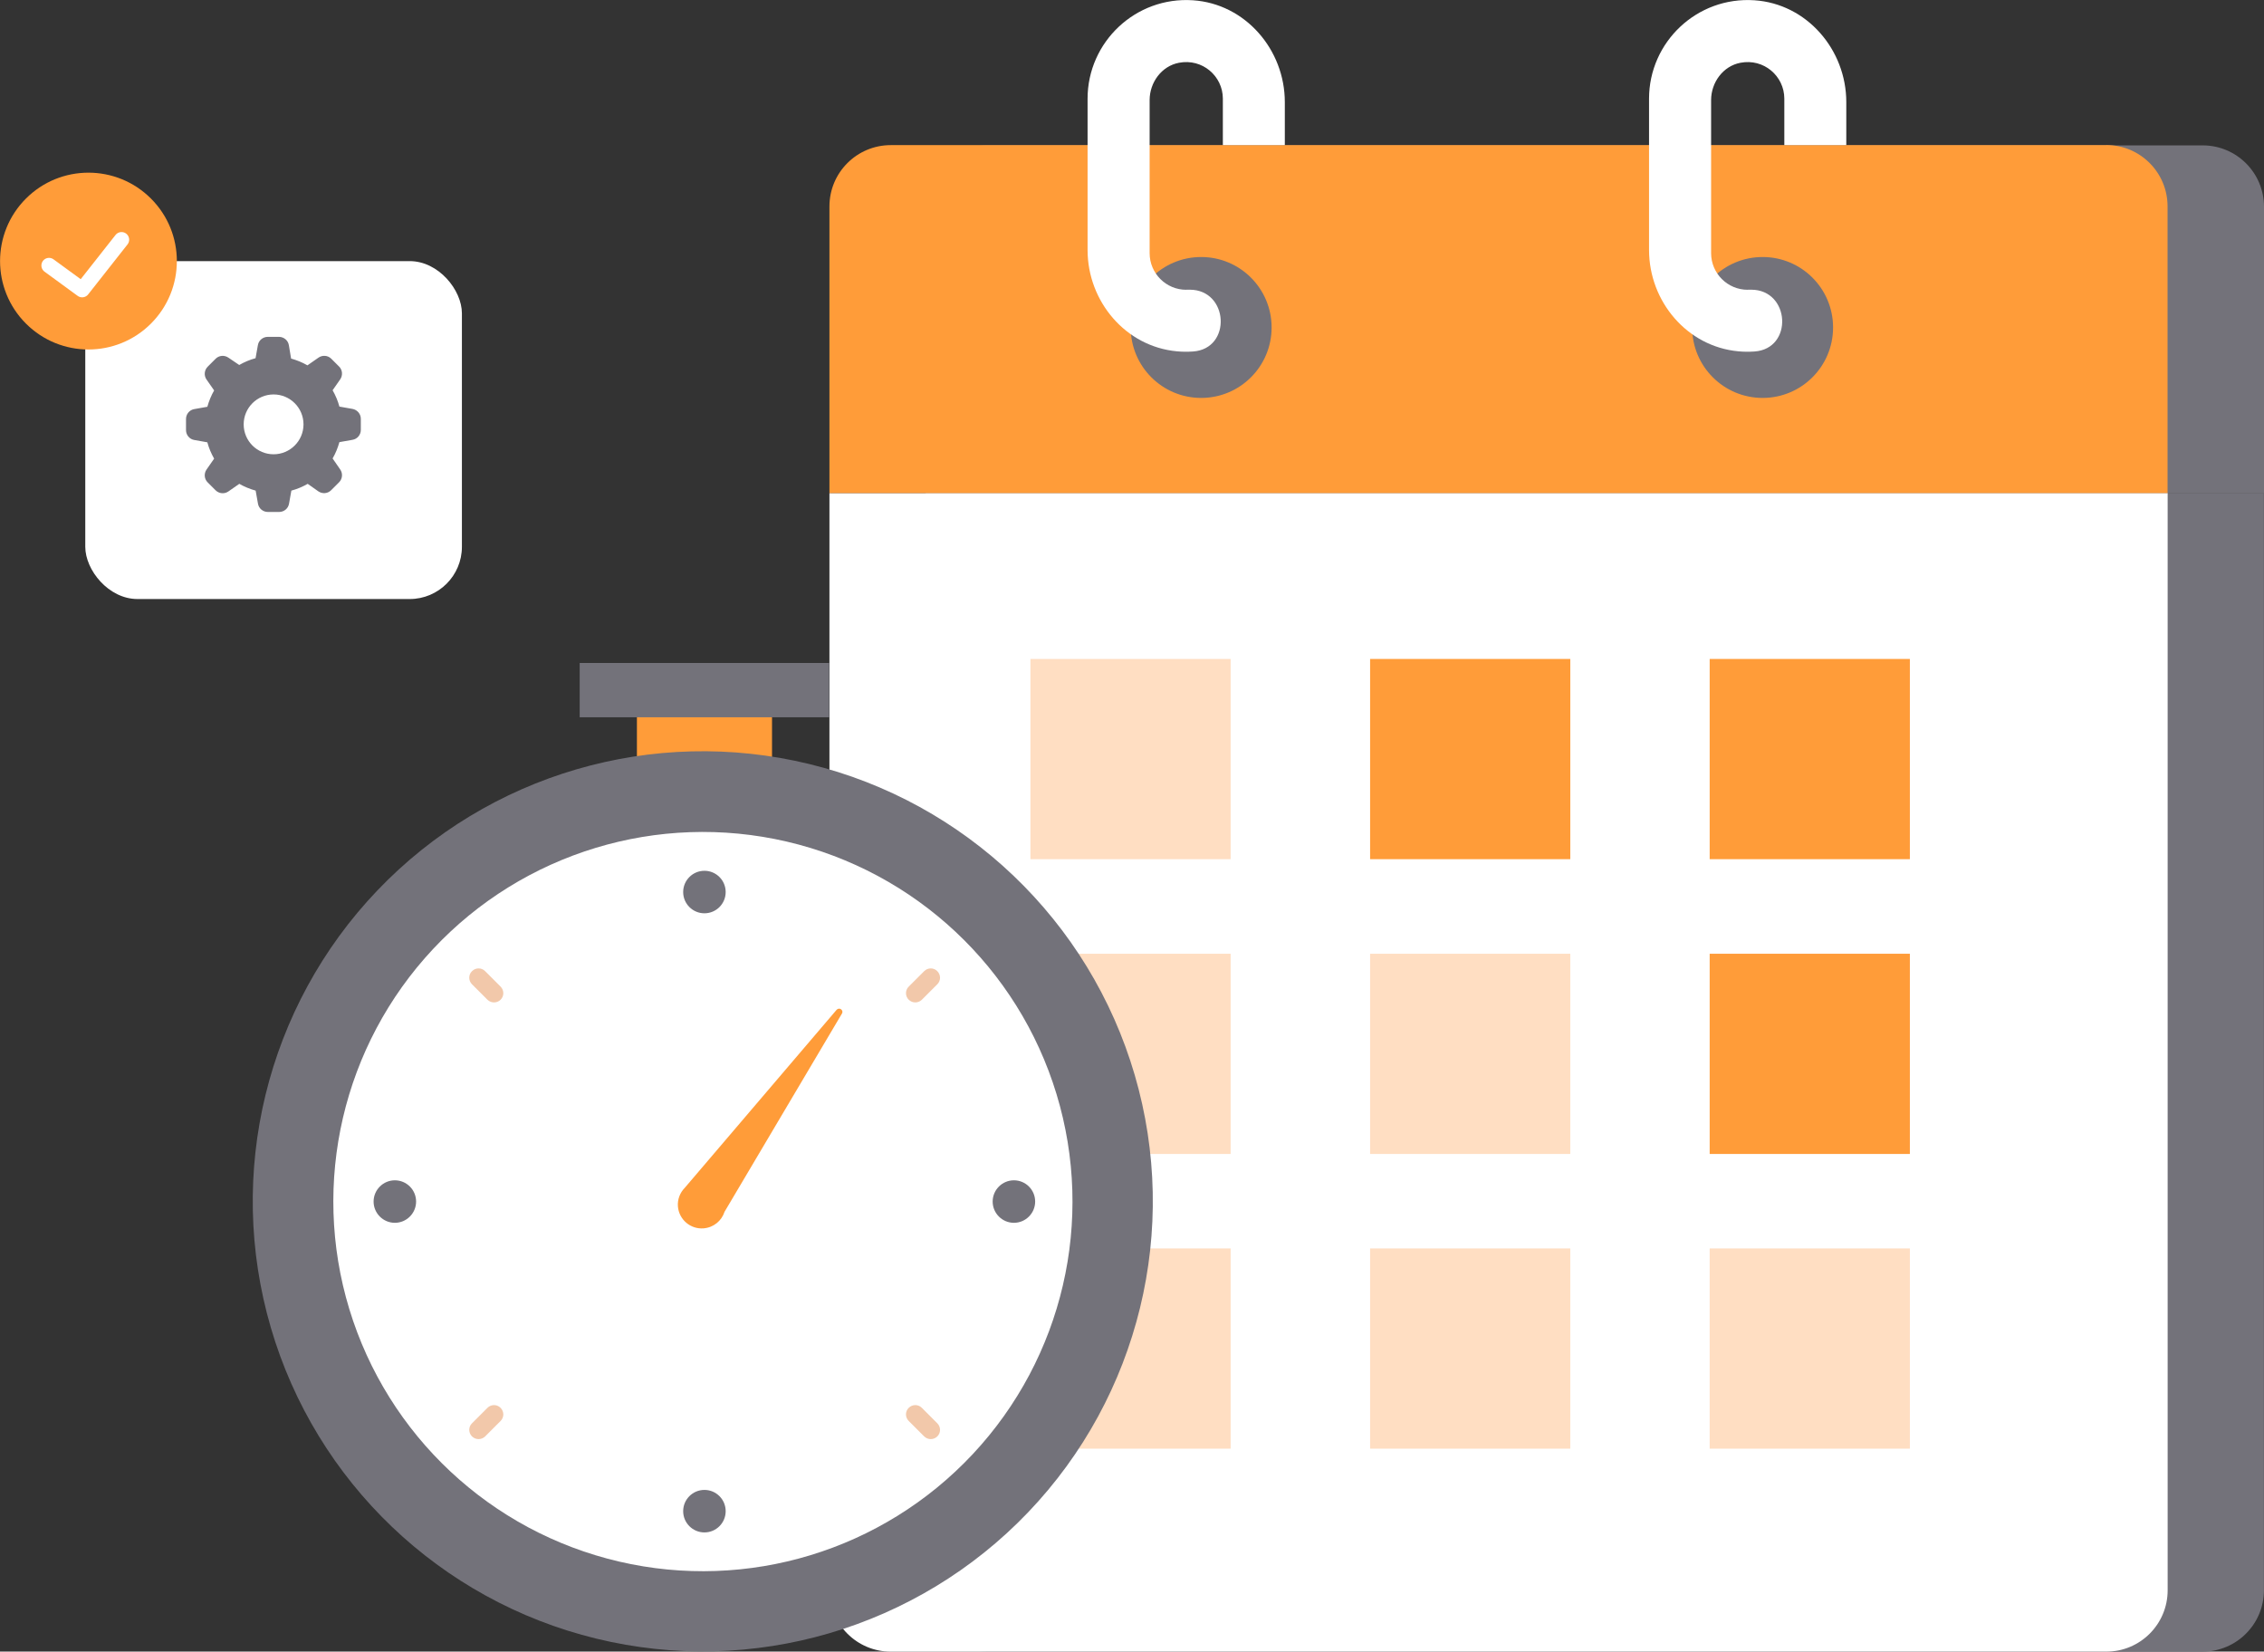<?xml version="1.0" encoding="UTF-8"?>
<svg id="Layer_2" data-name="Layer 2" xmlns="http://www.w3.org/2000/svg" viewBox="0 0 253.55 184.94">
  <rect x="0" y="0" width="253.55" height="184.94" fill="#333333" stroke="none"/>
  <defs>
    <style>
      .cls-1 {
        fill: #ff9c39;
      }

      .cls-2 {
        fill: #fff;
      }

      .cls-3 {
        fill: #ffdec2;
      }

      .cls-4 {
        fill: #f2c8aa;
      }

      .cls-5 {
        fill: #73727a;
      }

      .cls-6 {
        fill: none;
        stroke: #fff;
        stroke-linecap: round;
        stroke-linejoin: round;
        stroke-width: 1.71px;
      }
    </style>
  </defs>
  <g id="Layer_1-2" data-name="Layer 1">
    <g>
      <rect class="cls-2" x="9.55" y="29.24" width="42.18" height="37.84" rx="5.85" ry="5.85"/>
      <g>
        <circle class="cls-1" cx="9.9" cy="29.24" r="9.9" transform="translate(-17.77 15.56) rotate(-45)"/>
        <polyline class="cls-6" points="5.49 29.73 9.2 32.44 13.61 26.84"/>
      </g>
      <path class="cls-5" d="M39.48,45.79l-1.47-.26c-.17-.64-.43-1.25-.76-1.83l.85-1.22c.31-.45,.26-1.06-.13-1.44l-.88-.88c-.39-.38-1-.42-1.44-.1l-1.22,.85c-.57-.33-1.19-.58-1.83-.76l-.25-1.5c-.09-.53-.55-.92-1.09-.93h-1.27c-.55,0-1.02,.39-1.11,.93l-.26,1.46c-.64,.17-1.25,.43-1.83,.76l-1.21-.82c-.45-.31-1.06-.26-1.44,.13l-.88,.88c-.39,.39-.44,1-.13,1.44l.85,1.22c-.33,.57-.58,1.19-.76,1.83l-1.46,.26c-.54,.09-.93,.56-.93,1.11v1.24c0,.55,.39,1.02,.93,1.11l1.46,.26c.17,.64,.43,1.25,.76,1.83l-.85,1.22c-.31,.45-.26,1.06,.13,1.44l.88,.88c.39,.39,1,.44,1.44,.13l1.22-.85c.57,.33,1.19,.58,1.83,.76l.26,1.46c.09,.54,.56,.93,1.11,.93h1.26c.55,0,1.02-.39,1.11-.93l.26-1.46c.64-.17,1.25-.43,1.83-.76l1.19,.84c.45,.31,1.06,.26,1.44-.13l.88-.88c.39-.39,.44-1,.13-1.44l-.85-1.23c.33-.57,.58-1.19,.76-1.83l1.47-.26c.54-.09,.93-.56,.93-1.11v-1.24c0-.55-.4-1.01-.93-1.11Zm-8.84,5.08c-1.85,0-3.35-1.5-3.35-3.35,0-1.85,1.5-3.35,3.35-3.35,1.85,0,3.35,1.5,3.35,3.35v.02c-.01,1.84-1.51,3.33-3.35,3.33Z"/>
      <g>
        <g>
          <g>
            <g>
              <g>
                <path class="cls-5" d="M103.67,178.08c0,3.79,3.07,6.87,6.87,6.87H246.67c3.79,0,6.87-3.07,6.87-6.87V55.21H103.67v122.87Z"/>
                <path class="cls-5" d="M246.68,16.28H110.55c-3.79,0-6.87,3.07-6.87,6.87V55.25H253.55V23.15c0-3.79-3.07-6.87-6.87-6.87Z"/>
              </g>
              <g>
                <path class="cls-2" d="M92.89,178.08c0,3.79,3.07,6.87,6.87,6.87H235.89c3.79,0,6.87-3.07,6.87-6.87V55.21H92.89v122.87Z"/>
                <path class="cls-1" d="M235.89,16.25H99.76c-3.79,0-6.87,3.07-6.87,6.87V55.21H242.75V23.11c0-3.79-3.07-6.87-6.87-6.87Z"/>
              </g>
            </g>
            <g>
              <g>
                <circle class="cls-5" cx="134.52" cy="36.67" r="7.89"/>
                <path class="cls-2" d="M132.85,32.45h0c-2.26,0-4.1-1.84-4.1-4.1V11.21c0-1.98,1.34-3.81,3.28-4.18,2.62-.51,4.92,1.49,4.92,4.02v5.2h6.94v-4.81c0-5.88-4.42-11.02-10.29-11.41-6.43-.43-11.8,4.68-11.8,11.02V27.99c0,5.76,4.26,10.82,10,11.35,.61,.06,1.22,.06,1.81,.02,4.37-.3,4.01-6.92-.37-6.92h-.39Z"/>
              </g>
              <g>
                <circle class="cls-5" cx="197.4" cy="36.67" r="7.89"/>
                <path class="cls-2" d="M195.73,32.45h0c-2.26,0-4.1-1.84-4.1-4.1V11.21c0-1.98,1.34-3.81,3.28-4.18,2.62-.51,4.92,1.49,4.92,4.02v5.2h6.94v-4.81c0-5.88-4.42-11.02-10.29-11.41-6.43-.43-11.8,4.68-11.8,11.02V27.99c0,5.76,4.26,10.82,10,11.35,.61,.06,1.22,.06,1.81,.02,4.37-.3,4.01-6.92-.37-6.92h-.39Z"/>
              </g>
            </g>
          </g>
          <g>
            <g>
              <rect class="cls-3" x="115.4" y="73.79" width="22.42" height="22.42"/>
              <rect class="cls-3" x="115.4" y="106.8" width="22.42" height="22.42"/>
              <rect class="cls-3" x="115.4" y="139.8" width="22.42" height="22.42"/>
            </g>
            <g>
              <rect class="cls-1" x="153.44" y="73.79" width="22.42" height="22.42"/>
              <rect class="cls-3" x="153.44" y="106.8" width="22.42" height="22.42"/>
              <rect class="cls-3" x="153.44" y="139.8" width="22.42" height="22.42"/>
            </g>
            <g>
              <rect class="cls-1" x="191.47" y="73.79" width="22.42" height="22.42"/>
              <rect class="cls-1" x="191.47" y="106.8" width="22.42" height="22.42"/>
              <rect class="cls-3" x="191.47" y="139.8" width="22.42" height="22.42"/>
            </g>
          </g>
        </g>
        <g>
          <g>
            <rect class="cls-1" x="71.33" y="77.73" width="15.13" height="9.96"/>
            <rect class="cls-5" x="64.92" y="74.24" width="27.95" height="6.08"/>
          </g>
          <g>
            <circle class="cls-5" cx="78.72" cy="134.54" r="50.4" transform="translate(-70.65 179.14) rotate(-76.3)"/>
            <circle class="cls-2" cx="78.72" cy="134.54" r="41.39" transform="translate(-70.16 180.73) rotate(-76.9)"/>
            <g>
              <g>
                <g>
                  <g>
                    <path class="cls-4" d="M55.33,112.25c-.27,0-.53-.1-.74-.3l-1.73-1.73c-.41-.41-.41-1.07,0-1.47,.41-.41,1.07-.41,1.47,0l1.73,1.73c.41,.41,.41,1.07,0,1.47-.2,.2-.47,.3-.74,.3Z"/>
                    <path class="cls-4" d="M104.24,161.15c-.27,0-.53-.1-.74-.3l-1.73-1.73c-.41-.41-.41-1.07,0-1.47,.41-.41,1.07-.41,1.47,0l1.73,1.73c.41,.41,.41,1.07,0,1.47-.2,.2-.47,.3-.74,.3Z"/>
                  </g>
                  <g>
                    <path class="cls-4" d="M53.6,161.15c-.27,0-.53-.1-.74-.3-.41-.41-.41-1.07,0-1.47l1.73-1.73c.41-.41,1.07-.41,1.47,0,.41,.41,.41,1.07,0,1.47l-1.73,1.73c-.2,.2-.47,.3-.74,.3Z"/>
                    <path class="cls-4" d="M102.51,112.25c-.27,0-.53-.1-.74-.3-.41-.41-.41-1.07,0-1.47l1.73-1.73c.41-.41,1.07-.41,1.47,0,.41,.41,.41,1.07,0,1.47l-1.73,1.73c-.2,.2-.47,.3-.74,.3Z"/>
                  </g>
                </g>
                <g>
                  <circle class="cls-5" cx="78.89" cy="99.89" r="2.38"/>
                  <circle class="cls-5" cx="78.89" cy="169.22" r="2.38"/>
                </g>
                <g>
                  <path class="cls-5" d="M44.22,132.17c1.32,0,2.38,1.07,2.38,2.38s-1.07,2.38-2.38,2.38-2.38-1.07-2.38-2.38,1.07-2.38,2.38-2.38Z"/>
                  <path class="cls-5" d="M113.55,132.17c1.32,0,2.38,1.07,2.38,2.38s-1.07,2.38-2.38,2.38-2.38-1.07-2.38-2.38,1.07-2.38,2.38-2.38Z"/>
                </g>
              </g>
              <path class="cls-1" d="M93.7,113.07l-17.01,19.94c-.52,.53-.83,1.27-.77,2.08,.12,1.48,1.41,2.58,2.88,2.46,1.12-.09,2.02-.85,2.34-1.85l13.15-22.2c.23-.38-.3-.76-.59-.42Z"/>
            </g>
          </g>
        </g>
      </g>
    </g>
  </g>
</svg>